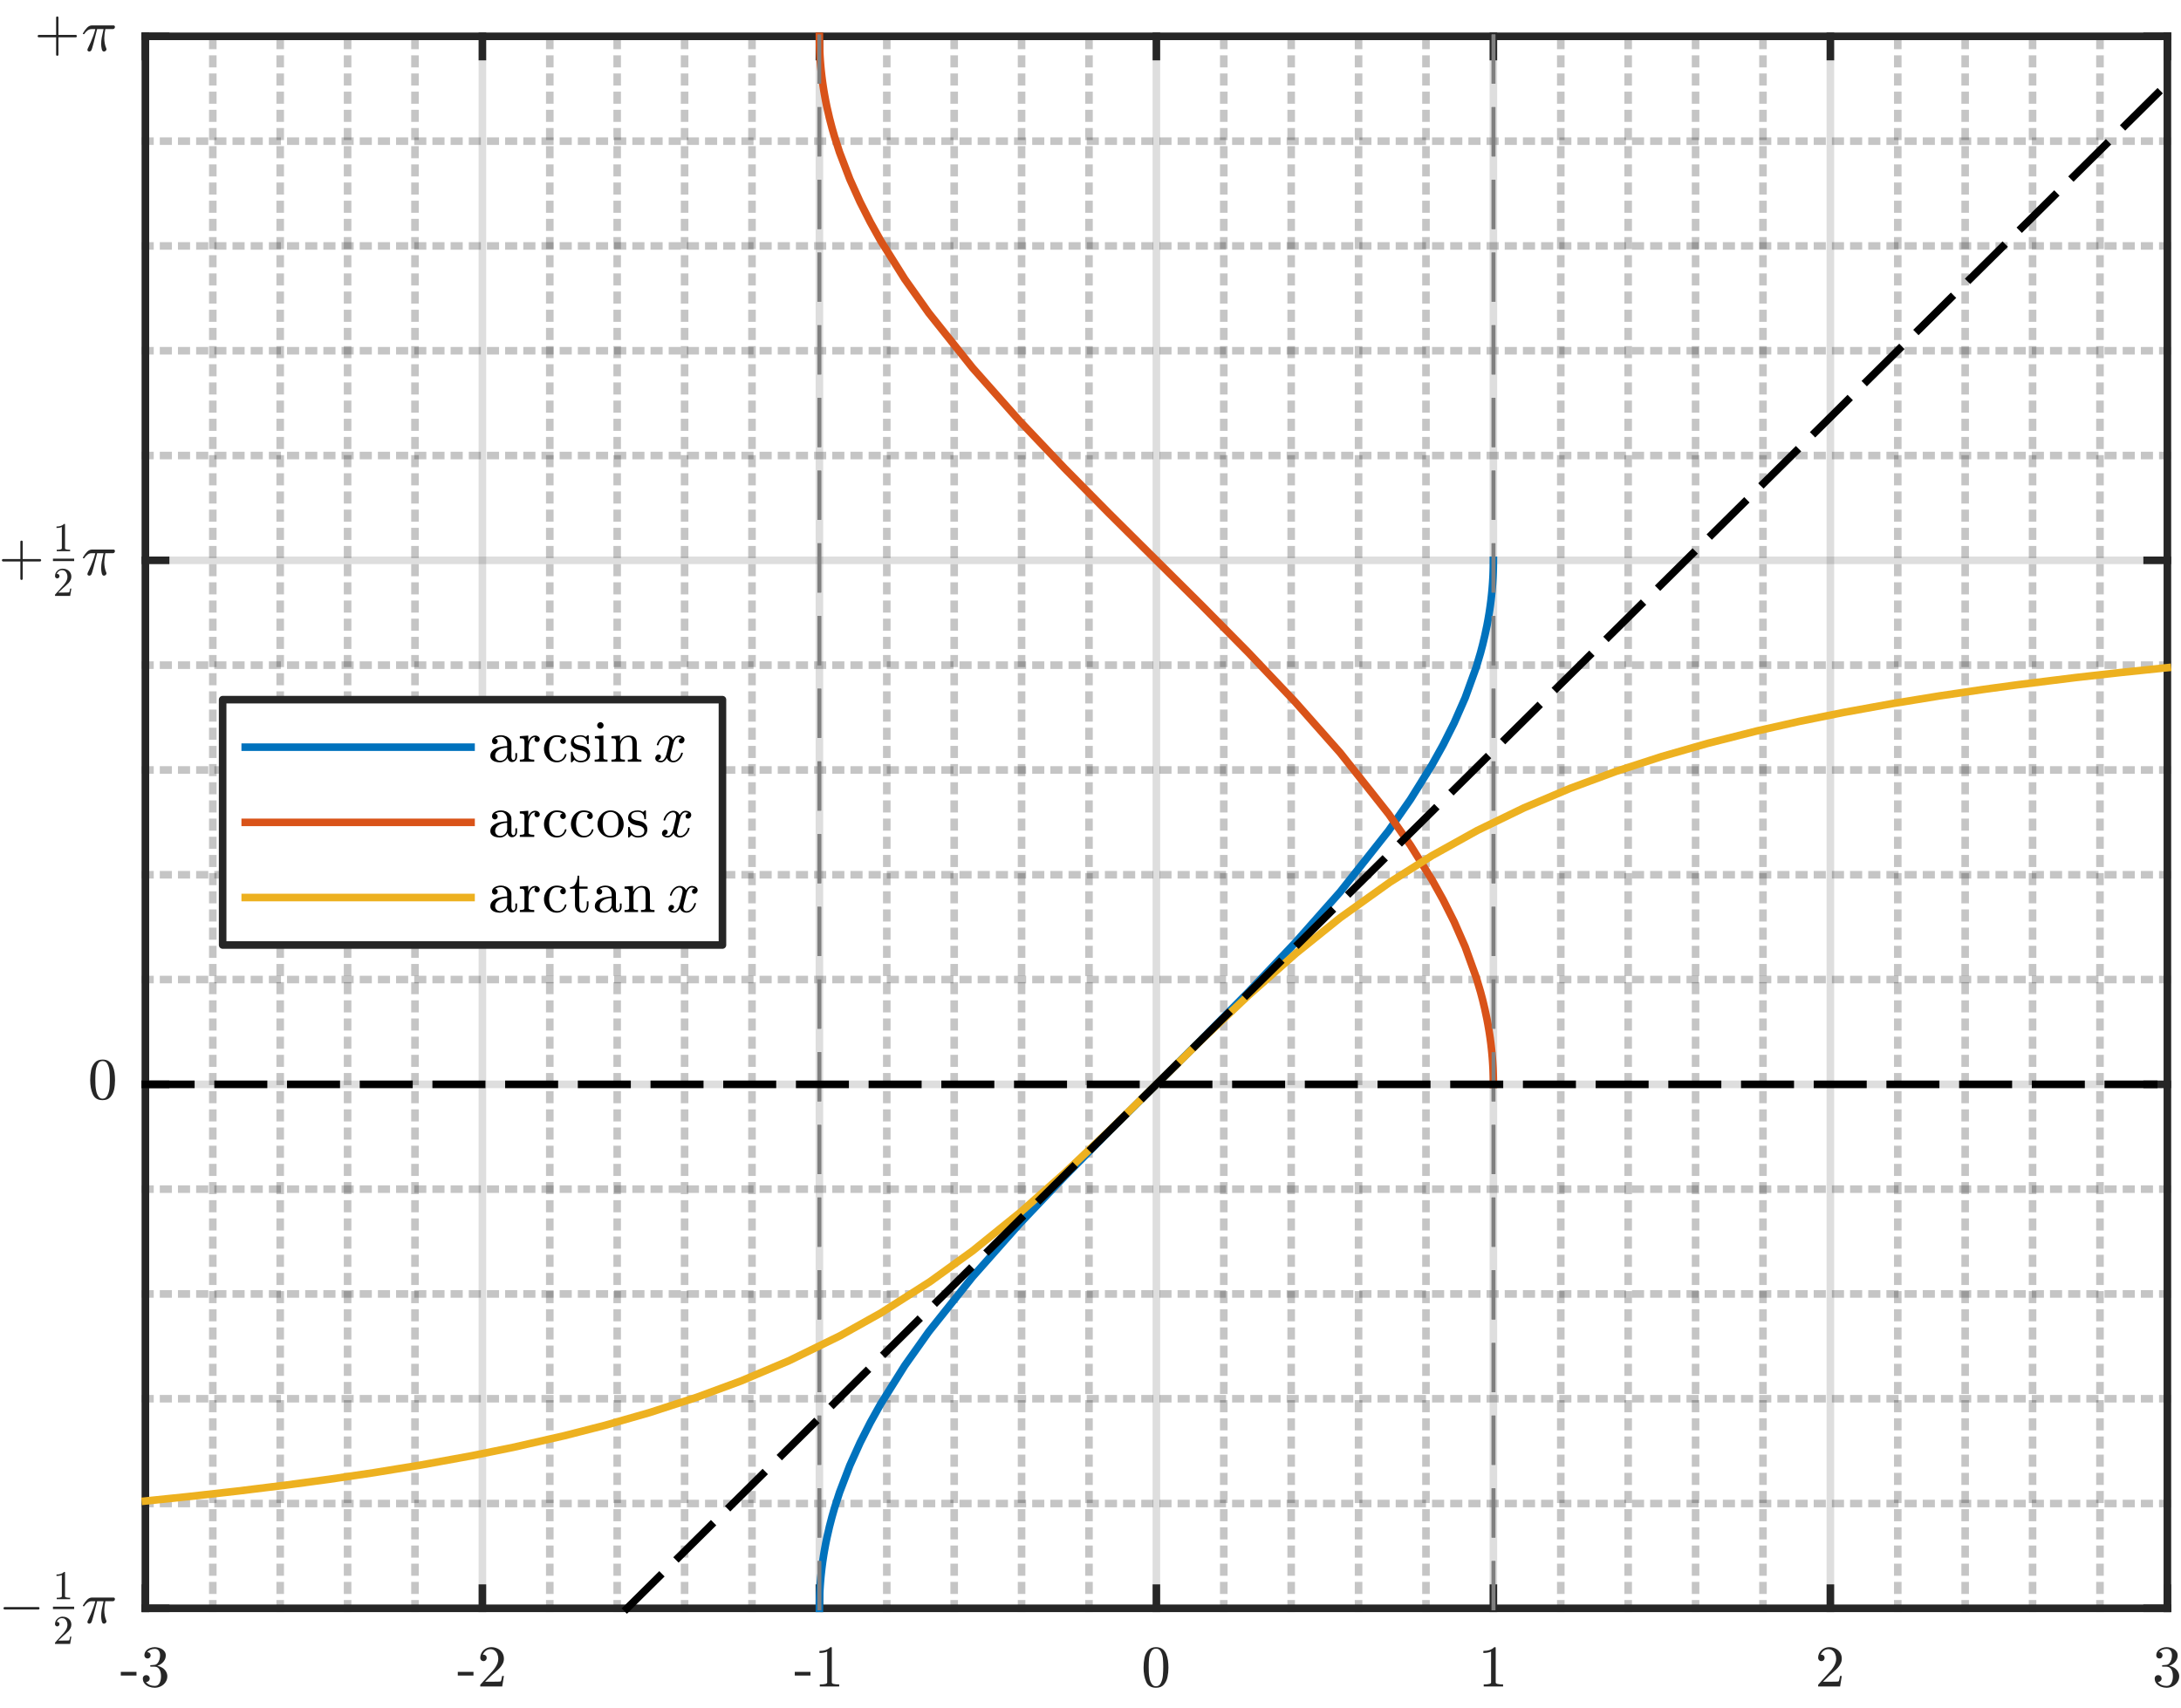 <?xml version="1.0"?>
<!DOCTYPE svg PUBLIC '-//W3C//DTD SVG 1.0//EN'
          'http://www.w3.org/TR/2001/REC-SVG-20010904/DTD/svg10.dtd'>
<svg xmlns:xlink="http://www.w3.org/1999/xlink" style="fill-opacity:1; color-rendering:auto; color-interpolation:auto; stroke:black; text-rendering:auto; stroke-linecap:square; stroke-miterlimit:10; stroke-opacity:1; shape-rendering:auto; fill:black; stroke-dasharray:none; font-weight:normal; stroke-width:1; font-family:'Dialog'; font-style:normal; stroke-linejoin:miter; font-size:12px; stroke-dashoffset:0; image-rendering:auto;" width="480" height="376" xmlns="http://www.w3.org/2000/svg"
><rect width="100%" height="100%" fill="#333333" stroke="none"/><!--Generated by the Batik Graphics2D SVG Generator--><defs id="genericDefs"
  /><g
  ><defs id="defs1"
    ><clipPath clipPathUnits="userSpaceOnUse" id="clipPath1"
      ><path d="M0 0 L480 0 L480 376 L0 376 L0 0 Z"
      /></clipPath
    ></defs
    ><g style="fill:white; stroke:white;"
    ><rect x="0" y="0" width="480" style="clip-path:url(#clipPath1); stroke:none;" height="376"
    /></g
    ><g style="fill:white; text-rendering:optimizeSpeed; color-rendering:optimizeSpeed; image-rendering:optimizeSpeed; shape-rendering:crispEdges; color-interpolation:sRGB; stroke:white;"
    ><rect x="0" width="480" height="376" y="0" style="stroke:none;"
      /><path style="stroke:none;" d="M32 354 L477 354 L477 8 L32 8 Z"
    /></g
    ><g style="fill-opacity:0.251; color-rendering:optimizeQuality; color-interpolation:linearRGB; text-rendering:geometricPrecision; stroke:rgb(26,26,26); stroke-linecap:butt; stroke-miterlimit:1; stroke-opacity:0.251; fill:rgb(26,26,26); stroke-dasharray:1,3; stroke-width:1.667; stroke-linejoin:bevel; image-rendering:optimizeQuality;"
    ><line y2="8" style="fill:none;" x1="46.833" x2="46.833" y1="354"
      /><line y2="8" style="fill:none;" x1="61.667" x2="61.667" y1="354"
      /><line y2="8" style="fill:none;" x1="76.5" x2="76.5" y1="354"
      /><line y2="8" style="fill:none;" x1="91.333" x2="91.333" y1="354"
      /><line y2="8" style="fill:none;" x1="121" x2="121" y1="354"
      /><line y2="8" style="fill:none;" x1="135.833" x2="135.833" y1="354"
      /><line y2="8" style="fill:none;" x1="150.667" x2="150.667" y1="354"
      /><line y2="8" style="fill:none;" x1="165.5" x2="165.5" y1="354"
      /><line y2="8" style="fill:none;" x1="195.167" x2="195.167" y1="354"
      /><line y2="8" style="fill:none;" x1="210" x2="210" y1="354"
      /><line y2="8" style="fill:none;" x1="224.833" x2="224.833" y1="354"
      /><line y2="8" style="fill:none;" x1="239.667" x2="239.667" y1="354"
      /><line y2="8" style="fill:none;" x1="269.333" x2="269.333" y1="354"
      /><line y2="8" style="fill:none;" x1="284.167" x2="284.167" y1="354"
      /><line y2="8" style="fill:none;" x1="299" x2="299" y1="354"
      /><line y2="8" style="fill:none;" x1="313.833" x2="313.833" y1="354"
      /><line y2="8" style="fill:none;" x1="343.5" x2="343.5" y1="354"
      /><line y2="8" style="fill:none;" x1="358.333" x2="358.333" y1="354"
      /><line y2="8" style="fill:none;" x1="373.167" x2="373.167" y1="354"
      /><line y2="8" style="fill:none;" x1="388" x2="388" y1="354"
      /><line y2="8" style="fill:none;" x1="417.667" x2="417.667" y1="354"
      /><line y2="8" style="fill:none;" x1="432.5" x2="432.5" y1="354"
      /><line y2="8" style="fill:none;" x1="447.333" x2="447.333" y1="354"
      /><line y2="8" style="fill:none;" x1="462.167" x2="462.167" y1="354"
    /></g
    ><g style="stroke-linecap:butt; fill-opacity:0.149; fill:rgb(38,38,38); text-rendering:geometricPrecision; color-rendering:optimizeQuality; image-rendering:optimizeQuality; stroke-linejoin:round; color-interpolation:linearRGB; stroke:rgb(38,38,38); stroke-width:1.667; stroke-opacity:0.149;"
    ><line y2="8" style="fill:none;" x1="32" x2="32" y1="354"
      /><line y2="8" style="fill:none;" x1="106.167" x2="106.167" y1="354"
      /><line y2="8" style="fill:none;" x1="180.333" x2="180.333" y1="354"
      /><line y2="8" style="fill:none;" x1="254.5" x2="254.5" y1="354"
      /><line y2="8" style="fill:none;" x1="328.667" x2="328.667" y1="354"
      /><line y2="8" style="fill:none;" x1="402.833" x2="402.833" y1="354"
      /><line y2="8" style="fill:none;" x1="477" x2="477" y1="354"
    /></g
    ><g style="fill-opacity:0.251; color-rendering:optimizeQuality; color-interpolation:linearRGB; text-rendering:geometricPrecision; stroke:rgb(26,26,26); stroke-linecap:butt; stroke-miterlimit:1; stroke-opacity:0.251; fill:rgb(26,26,26); stroke-dasharray:1,3; stroke-width:1.667; stroke-linejoin:bevel; image-rendering:optimizeQuality;"
    ><line y2="330.933" style="fill:none;" x1="477" x2="32" y1="330.933"
      /><line y2="307.867" style="fill:none;" x1="477" x2="32" y1="307.867"
      /><line y2="284.8" style="fill:none;" x1="477" x2="32" y1="284.8"
      /><line y2="261.733" style="fill:none;" x1="477" x2="32" y1="261.733"
      /><line y2="215.6" style="fill:none;" x1="477" x2="32" y1="215.6"
      /><line y2="192.533" style="fill:none;" x1="477" x2="32" y1="192.533"
      /><line y2="169.467" style="fill:none;" x1="477" x2="32" y1="169.467"
      /><line y2="146.4" style="fill:none;" x1="477" x2="32" y1="146.4"
      /><line y2="100.267" style="fill:none;" x1="477" x2="32" y1="100.267"
      /><line y2="77.2" style="fill:none;" x1="477" x2="32" y1="77.2"
      /><line y2="54.133" style="fill:none;" x1="477" x2="32" y1="54.133"
      /><line y2="31.067" style="fill:none;" x1="477" x2="32" y1="31.067"
    /></g
    ><g style="stroke-linecap:butt; fill-opacity:0.149; fill:rgb(38,38,38); text-rendering:geometricPrecision; color-rendering:optimizeQuality; image-rendering:optimizeQuality; stroke-linejoin:round; color-interpolation:linearRGB; stroke:rgb(38,38,38); stroke-width:1.667; stroke-opacity:0.149;"
    ><line y2="354" style="fill:none;" x1="477" x2="32" y1="354"
      /><line y2="238.667" style="fill:none;" x1="477" x2="32" y1="238.667"
      /><line y2="123.333" style="fill:none;" x1="477" x2="32" y1="123.333"
      /><line y2="8" style="fill:none;" x1="477" x2="32" y1="8"
      /><line x1="32" x2="477" y1="354" style="stroke-linecap:square; fill-opacity:1; fill:none; stroke-opacity:1;" y2="354"
      /><line x1="32" x2="477" y1="8" style="stroke-linecap:square; fill-opacity:1; fill:none; stroke-opacity:1;" y2="8"
      /><line x1="32" x2="32" y1="354" style="stroke-linecap:square; fill-opacity:1; fill:none; stroke-opacity:1;" y2="349.55"
      /><line x1="106.167" x2="106.167" y1="354" style="stroke-linecap:square; fill-opacity:1; fill:none; stroke-opacity:1;" y2="349.55"
      /><line x1="180.333" x2="180.333" y1="354" style="stroke-linecap:square; fill-opacity:1; fill:none; stroke-opacity:1;" y2="349.55"
      /><line x1="254.5" x2="254.5" y1="354" style="stroke-linecap:square; fill-opacity:1; fill:none; stroke-opacity:1;" y2="349.55"
      /><line x1="328.667" x2="328.667" y1="354" style="stroke-linecap:square; fill-opacity:1; fill:none; stroke-opacity:1;" y2="349.55"
      /><line x1="402.833" x2="402.833" y1="354" style="stroke-linecap:square; fill-opacity:1; fill:none; stroke-opacity:1;" y2="349.55"
      /><line x1="477" x2="477" y1="354" style="stroke-linecap:square; fill-opacity:1; fill:none; stroke-opacity:1;" y2="349.55"
      /><line x1="32" x2="32" y1="8" style="stroke-linecap:square; fill-opacity:1; fill:none; stroke-opacity:1;" y2="12.45"
      /><line x1="106.167" x2="106.167" y1="8" style="stroke-linecap:square; fill-opacity:1; fill:none; stroke-opacity:1;" y2="12.45"
      /><line x1="180.333" x2="180.333" y1="8" style="stroke-linecap:square; fill-opacity:1; fill:none; stroke-opacity:1;" y2="12.45"
      /><line x1="254.5" x2="254.5" y1="8" style="stroke-linecap:square; fill-opacity:1; fill:none; stroke-opacity:1;" y2="12.45"
      /><line x1="328.667" x2="328.667" y1="8" style="stroke-linecap:square; fill-opacity:1; fill:none; stroke-opacity:1;" y2="12.45"
      /><line x1="402.833" x2="402.833" y1="8" style="stroke-linecap:square; fill-opacity:1; fill:none; stroke-opacity:1;" y2="12.45"
      /><line x1="477" x2="477" y1="8" style="stroke-linecap:square; fill-opacity:1; fill:none; stroke-opacity:1;" y2="12.45"
    /></g
    ><g transform="translate(32,360)" style="font-size:13px; fill:rgb(38,38,38); text-rendering:geometricPrecision; color-rendering:optimizeQuality; image-rendering:optimizeQuality; font-family:'mwa_cmr10'; color-interpolation:linearRGB; stroke:rgb(38,38,38);"
    ><path style="stroke:none;" d="M-5.415 8.794 L-5.415 7.981 L-1.962 7.981 L-1.962 8.794 L-5.415 8.794 Z"
      /><path style="stroke:none;" d="M0.123 10.2 Q0.436 10.637 0.951 10.856 Q1.467 11.075 2.045 11.075 Q2.811 11.075 3.123 10.427 Q3.436 9.778 3.436 8.966 Q3.436 8.591 3.373 8.223 Q3.311 7.856 3.147 7.544 Q2.983 7.231 2.709 7.036 Q2.436 6.841 2.045 6.841 L1.17 6.841 Q1.061 6.841 1.061 6.731 L1.061 6.606 Q1.061 6.513 1.17 6.513 L1.889 6.45 Q2.342 6.45 2.647 6.106 Q2.951 5.763 3.092 5.27 Q3.233 4.778 3.233 4.341 Q3.233 3.716 2.944 3.317 Q2.655 2.919 2.045 2.919 Q1.561 2.919 1.108 3.106 Q0.654 3.294 0.389 3.669 Q0.42 3.669 0.436 3.661 Q0.451 3.653 0.483 3.653 Q0.764 3.653 0.959 3.856 Q1.155 4.059 1.155 4.356 Q1.155 4.638 0.959 4.841 Q0.764 5.044 0.483 5.044 Q0.186 5.044 -0.017 4.841 Q-0.221 4.638 -0.221 4.356 Q-0.221 3.794 0.115 3.38 Q0.451 2.966 0.983 2.755 Q1.514 2.544 2.045 2.544 Q2.451 2.544 2.889 2.661 Q3.326 2.778 3.678 2.997 Q4.029 3.216 4.256 3.559 Q4.483 3.903 4.483 4.341 Q4.483 4.888 4.24 5.348 Q3.998 5.809 3.569 6.145 Q3.139 6.481 2.639 6.653 Q3.201 6.763 3.709 7.075 Q4.217 7.388 4.522 7.888 Q4.826 8.387 4.826 8.95 Q4.826 9.669 4.436 10.247 Q4.045 10.825 3.405 11.153 Q2.764 11.481 2.045 11.481 Q1.436 11.481 0.826 11.255 Q0.217 11.028 -0.174 10.559 Q-0.564 10.091 -0.564 9.45 Q-0.564 9.122 -0.345 8.911 Q-0.127 8.7 0.186 8.7 Q0.405 8.7 0.576 8.794 Q0.748 8.887 0.85 9.067 Q0.951 9.247 0.951 9.45 Q0.951 9.762 0.725 9.981 Q0.498 10.2 0.186 10.2 L0.123 10.2 Z"
    /></g
    ><g transform="translate(106.167,360)" style="font-size:13px; fill:rgb(38,38,38); text-rendering:geometricPrecision; color-rendering:optimizeQuality; image-rendering:optimizeQuality; font-family:'mwa_cmr10'; color-interpolation:linearRGB; stroke:rgb(38,38,38);"
    ><path style="stroke:none;" d="M-5.415 8.794 L-5.415 7.981 L-1.962 7.981 L-1.962 8.794 L-5.415 8.794 Z"
      /><path style="stroke:none;" d="M-0.47 11.2 L-0.47 10.856 Q-0.47 10.825 -0.439 10.778 L1.576 8.544 Q2.045 8.044 2.326 7.708 Q2.608 7.372 2.889 6.934 Q3.17 6.497 3.334 6.044 Q3.498 5.591 3.498 5.091 Q3.498 4.559 3.295 4.067 Q3.092 3.575 2.701 3.286 Q2.311 2.997 1.764 2.997 Q1.201 2.997 0.748 3.341 Q0.295 3.684 0.108 4.216 Q0.17 4.2 0.248 4.2 Q0.545 4.2 0.748 4.395 Q0.951 4.591 0.951 4.903 Q0.951 5.2 0.748 5.411 Q0.545 5.622 0.248 5.622 Q-0.049 5.622 -0.26 5.411 Q-0.47 5.2 -0.47 4.903 Q-0.47 4.419 -0.283 3.989 Q-0.096 3.559 0.248 3.231 Q0.592 2.903 1.03 2.723 Q1.467 2.544 1.951 2.544 Q2.701 2.544 3.342 2.856 Q3.983 3.169 4.358 3.747 Q4.733 4.325 4.733 5.091 Q4.733 5.653 4.483 6.161 Q4.233 6.669 3.85 7.083 Q3.467 7.497 2.858 8.028 Q2.248 8.559 2.061 8.731 L0.592 10.153 L1.842 10.153 Q2.764 10.153 3.381 10.137 Q3.998 10.122 4.029 10.075 Q4.186 9.919 4.342 8.887 L4.733 8.887 L4.358 11.2 L-0.47 11.2 Z"
    /></g
    ><g transform="translate(180.333,360)" style="font-size:13px; fill:rgb(38,38,38); text-rendering:geometricPrecision; color-rendering:optimizeQuality; image-rendering:optimizeQuality; font-family:'mwa_cmr10'; color-interpolation:linearRGB; stroke:rgb(38,38,38);"
    ><path style="stroke:none;" d="M-5.415 8.794 L-5.415 7.981 L-1.962 7.981 L-1.962 8.794 L-5.415 8.794 Z"
      /><path style="stroke:none;" d="M0.092 11.2 L0.092 10.747 Q1.717 10.747 1.717 10.325 L1.717 3.513 Q1.045 3.825 0.014 3.825 L0.014 3.372 Q1.608 3.372 2.42 2.544 L2.608 2.544 Q2.655 2.544 2.694 2.575 Q2.733 2.606 2.733 2.653 L2.733 10.325 Q2.733 10.747 4.358 10.747 L4.358 11.2 L0.092 11.2 Z"
    /></g
    ><g transform="translate(254.5,360)" style="font-size:13px; fill:rgb(38,38,38); text-rendering:geometricPrecision; color-rendering:optimizeQuality; image-rendering:optimizeQuality; font-family:'mwa_cmr10'; color-interpolation:linearRGB; stroke:rgb(38,38,38);"
    ><path style="stroke:none;" d="M-0.083 11.481 Q-1.677 11.481 -2.247 10.169 Q-2.818 8.856 -2.818 7.059 Q-2.818 5.919 -2.615 4.926 Q-2.412 3.934 -1.802 3.239 Q-1.193 2.544 -0.083 2.544 Q0.776 2.544 1.323 2.958 Q1.87 3.372 2.151 4.036 Q2.432 4.7 2.542 5.458 Q2.651 6.216 2.651 7.059 Q2.651 8.169 2.44 9.145 Q2.229 10.122 1.628 10.802 Q1.026 11.481 -0.083 11.481 ZM-0.083 11.153 Q0.635 11.153 0.995 10.411 Q1.354 9.669 1.432 8.762 Q1.51 7.856 1.51 6.841 Q1.51 5.872 1.432 5.044 Q1.354 4.216 1.003 3.544 Q0.651 2.872 -0.083 2.872 Q-0.818 2.872 -1.177 3.551 Q-1.536 4.231 -1.615 5.051 Q-1.693 5.872 -1.693 6.841 Q-1.693 7.575 -1.661 8.216 Q-1.63 8.856 -1.474 9.536 Q-1.318 10.216 -0.982 10.684 Q-0.646 11.153 -0.083 11.153 Z"
    /></g
    ><g transform="translate(328.667,360)" style="font-size:13px; fill:rgb(38,38,38); text-rendering:geometricPrecision; color-rendering:optimizeQuality; image-rendering:optimizeQuality; font-family:'mwa_cmr10'; color-interpolation:linearRGB; stroke:rgb(38,38,38);"
    ><path style="stroke:none;" d="M-2.13 11.2 L-2.13 10.747 Q-0.505 10.747 -0.505 10.325 L-0.505 3.513 Q-1.177 3.825 -2.208 3.825 L-2.208 3.372 Q-0.615 3.372 0.198 2.544 L0.385 2.544 Q0.432 2.544 0.471 2.575 Q0.51 2.606 0.51 2.653 L0.51 10.325 Q0.51 10.747 2.135 10.747 L2.135 11.2 L-2.13 11.2 Z"
    /></g
    ><g transform="translate(402.833,360)" style="font-size:13px; fill:rgb(38,38,38); text-rendering:geometricPrecision; color-rendering:optimizeQuality; image-rendering:optimizeQuality; font-family:'mwa_cmr10'; color-interpolation:linearRGB; stroke:rgb(38,38,38);"
    ><path style="stroke:none;" d="M-2.693 11.2 L-2.693 10.856 Q-2.693 10.825 -2.662 10.778 L-0.646 8.544 Q-0.177 8.044 0.104 7.708 Q0.385 7.372 0.667 6.934 Q0.948 6.497 1.112 6.044 Q1.276 5.591 1.276 5.091 Q1.276 4.559 1.073 4.067 Q0.87 3.575 0.479 3.286 Q0.088 2.997 -0.458 2.997 Q-1.021 2.997 -1.474 3.341 Q-1.927 3.684 -2.115 4.216 Q-2.052 4.2 -1.974 4.2 Q-1.677 4.2 -1.474 4.395 Q-1.271 4.591 -1.271 4.903 Q-1.271 5.2 -1.474 5.411 Q-1.677 5.622 -1.974 5.622 Q-2.271 5.622 -2.482 5.411 Q-2.693 5.2 -2.693 4.903 Q-2.693 4.419 -2.505 3.989 Q-2.318 3.559 -1.974 3.231 Q-1.63 2.903 -1.193 2.723 Q-0.755 2.544 -0.271 2.544 Q0.479 2.544 1.12 2.856 Q1.76 3.169 2.135 3.747 Q2.51 4.325 2.51 5.091 Q2.51 5.653 2.26 6.161 Q2.01 6.669 1.628 7.083 Q1.245 7.497 0.635 8.028 Q0.026 8.559 -0.162 8.731 L-1.63 10.153 L-0.38 10.153 Q0.542 10.153 1.159 10.137 Q1.776 10.122 1.807 10.075 Q1.964 9.919 2.12 8.887 L2.51 8.887 L2.135 11.2 L-2.693 11.2 Z"
    /></g
    ><g transform="translate(477,360)" style="font-size:13px; fill:rgb(38,38,38); text-rendering:geometricPrecision; color-rendering:optimizeQuality; image-rendering:optimizeQuality; font-family:'mwa_cmr10'; color-interpolation:linearRGB; stroke:rgb(38,38,38);"
    ><path style="stroke:none;" d="M-2.099 10.2 Q-1.786 10.637 -1.271 10.856 Q-0.755 11.075 -0.177 11.075 Q0.589 11.075 0.901 10.427 Q1.214 9.778 1.214 8.966 Q1.214 8.591 1.151 8.223 Q1.089 7.856 0.924 7.544 Q0.76 7.231 0.487 7.036 Q0.213 6.841 -0.177 6.841 L-1.052 6.841 Q-1.161 6.841 -1.161 6.731 L-1.161 6.606 Q-1.161 6.513 -1.052 6.513 L-0.333 6.45 Q0.12 6.45 0.424 6.106 Q0.729 5.763 0.87 5.27 Q1.01 4.778 1.01 4.341 Q1.01 3.716 0.721 3.317 Q0.432 2.919 -0.177 2.919 Q-0.661 2.919 -1.115 3.106 Q-1.568 3.294 -1.833 3.669 Q-1.802 3.669 -1.786 3.661 Q-1.771 3.653 -1.74 3.653 Q-1.458 3.653 -1.263 3.856 Q-1.068 4.059 -1.068 4.356 Q-1.068 4.638 -1.263 4.841 Q-1.458 5.044 -1.74 5.044 Q-2.037 5.044 -2.24 4.841 Q-2.443 4.638 -2.443 4.356 Q-2.443 3.794 -2.107 3.38 Q-1.771 2.966 -1.24 2.755 Q-0.708 2.544 -0.177 2.544 Q0.229 2.544 0.667 2.661 Q1.104 2.778 1.456 2.997 Q1.807 3.216 2.034 3.559 Q2.26 3.903 2.26 4.341 Q2.26 4.888 2.018 5.348 Q1.776 5.809 1.346 6.145 Q0.917 6.481 0.417 6.653 Q0.979 6.763 1.487 7.075 Q1.995 7.388 2.3 7.888 Q2.604 8.387 2.604 8.95 Q2.604 9.669 2.213 10.247 Q1.823 10.825 1.182 11.153 Q0.542 11.481 -0.177 11.481 Q-0.786 11.481 -1.396 11.255 Q-2.005 11.028 -2.396 10.559 Q-2.787 10.091 -2.787 9.45 Q-2.787 9.122 -2.568 8.911 Q-2.349 8.7 -2.037 8.7 Q-1.818 8.7 -1.646 8.794 Q-1.474 8.887 -1.372 9.067 Q-1.271 9.247 -1.271 9.45 Q-1.271 9.762 -1.497 9.981 Q-1.724 10.2 -2.037 10.2 L-2.099 10.2 Z"
    /></g
    ><g style="fill:rgb(38,38,38); text-rendering:geometricPrecision; color-rendering:optimizeQuality; image-rendering:optimizeQuality; stroke-linejoin:round; color-interpolation:linearRGB; stroke:rgb(38,38,38); stroke-width:1.667;"
    ><line y2="8" style="fill:none;" x1="32" x2="32" y1="354"
      /><line y2="8" style="fill:none;" x1="477" x2="477" y1="354"
      /><line y2="354" style="fill:none;" x1="32" x2="36.45" y1="354"
      /><line y2="238.667" style="fill:none;" x1="32" x2="36.45" y1="238.667"
      /><line y2="123.333" style="fill:none;" x1="32" x2="36.45" y1="123.333"
      /><line y2="8" style="fill:none;" x1="32" x2="36.45" y1="8"
      /><line y2="354" style="fill:none;" x1="477" x2="472.55" y1="354"
      /><line y2="238.667" style="fill:none;" x1="477" x2="472.55" y1="238.667"
      /><line y2="123.333" style="fill:none;" x1="477" x2="472.55" y1="123.333"
      /><line y2="8" style="fill:none;" x1="477" x2="472.55" y1="8"
    /></g
    ><g transform="translate(26,354)" style="font-size:13px; fill:rgb(38,38,38); text-rendering:geometricPrecision; color-rendering:optimizeQuality; image-rendering:optimizeQuality; font-family:'mwb_cmsy10'; color-interpolation:linearRGB; stroke:rgb(38,38,38);"
    ><path style="stroke:none;" d="M-24.988 0.248 Q-25.097 0.248 -25.167 0.162 Q-25.238 0.076 -25.238 -0.018 Q-25.238 -0.112 -25.167 -0.197 Q-25.097 -0.283 -24.988 -0.283 L-17.535 -0.283 Q-17.425 -0.283 -17.363 -0.197 Q-17.3 -0.112 -17.3 -0.018 Q-17.3 0.076 -17.363 0.162 Q-17.425 0.248 -17.535 0.248 L-24.988 0.248 Z"
    /></g
    ><g transform="translate(26,354)" style="font-size:9px; fill:rgb(38,38,38); text-rendering:geometricPrecision; color-rendering:optimizeQuality; image-rendering:optimizeQuality; font-family:'mwa_cmr10'; color-interpolation:linearRGB; stroke:rgb(38,38,38);"
    ><path style="stroke:none;" d="M-13.517 -2.018 L-13.517 -2.33 Q-12.392 -2.33 -12.392 -2.627 L-12.392 -7.346 Q-12.845 -7.127 -13.564 -7.127 L-13.564 -7.439 Q-12.455 -7.439 -11.892 -8.018 L-11.767 -8.018 Q-11.736 -8.018 -11.713 -7.994 Q-11.689 -7.971 -11.689 -7.939 L-11.689 -2.627 Q-11.689 -2.33 -10.564 -2.33 L-10.564 -2.018 L-13.517 -2.018 Z"
      /><rect x="-14.345" width="4.667" height="0.533" y="-0.368" style="stroke:none;"
      /><path style="stroke:none;" d="M-13.892 7.83 L-13.892 7.596 Q-13.892 7.564 -13.877 7.533 L-12.486 5.986 Q-12.158 5.643 -11.963 5.416 Q-11.767 5.189 -11.572 4.885 Q-11.377 4.58 -11.267 4.268 Q-11.158 3.955 -11.158 3.596 Q-11.158 3.236 -11.299 2.893 Q-11.439 2.549 -11.705 2.354 Q-11.97 2.158 -12.361 2.158 Q-12.752 2.158 -13.064 2.393 Q-13.377 2.627 -13.502 3.002 Q-13.455 2.986 -13.408 2.986 Q-13.205 2.986 -13.056 3.119 Q-12.908 3.252 -12.908 3.471 Q-12.908 3.674 -13.056 3.822 Q-13.205 3.971 -13.408 3.971 Q-13.611 3.971 -13.752 3.822 Q-13.892 3.674 -13.892 3.471 Q-13.892 3.143 -13.767 2.846 Q-13.642 2.549 -13.4 2.314 Q-13.158 2.08 -12.861 1.955 Q-12.564 1.83 -12.22 1.83 Q-11.705 1.83 -11.259 2.049 Q-10.814 2.268 -10.556 2.666 Q-10.299 3.064 -10.299 3.596 Q-10.299 3.986 -10.47 4.338 Q-10.642 4.689 -10.908 4.979 Q-11.174 5.268 -11.595 5.635 Q-12.017 6.002 -12.142 6.127 L-13.174 7.096 L-12.299 7.096 Q-11.658 7.096 -11.236 7.088 Q-10.814 7.08 -10.783 7.049 Q-10.674 6.939 -10.564 6.221 L-10.299 6.221 L-10.564 7.83 L-13.892 7.83 Z"
      /><path style="stroke:none;" d="M-6.766 3.014 Q-6.766 2.935 -6.719 2.795 Q-6.344 2.045 -6.032 1.318 Q-5.719 0.592 -5.469 -0.096 Q-5.219 -0.783 -5.016 -1.565 L-5.844 -1.565 Q-6.313 -1.565 -6.727 -1.268 Q-7.141 -0.971 -7.423 -0.518 Q-7.438 -0.455 -7.501 -0.455 L-7.641 -0.455 Q-7.766 -0.455 -7.766 -0.596 Q-7.766 -0.612 -7.735 -0.658 Q-7.313 -1.393 -6.829 -1.885 Q-6.344 -2.377 -5.735 -2.377 L-1.016 -2.377 Q-0.891 -2.377 -0.797 -2.283 Q-0.704 -2.19 -0.704 -2.049 Q-0.704 -1.846 -0.837 -1.705 Q-0.969 -1.565 -1.157 -1.565 L-2.813 -1.565 Q-3.032 -0.549 -3.047 0.42 Q-3.047 1.67 -2.61 2.685 Q-2.563 2.764 -2.563 2.842 Q-2.563 2.982 -2.649 3.107 Q-2.735 3.232 -2.868 3.303 Q-3.001 3.373 -3.141 3.373 Q-3.485 3.373 -3.61 2.818 Q-3.735 2.264 -3.735 1.732 Q-3.735 0.998 -3.61 0.303 Q-3.485 -0.393 -3.204 -1.565 L-4.626 -1.565 Q-5.641 2.592 -5.86 3.029 Q-6.048 3.373 -6.36 3.373 Q-6.516 3.373 -6.641 3.271 Q-6.766 3.17 -6.766 3.014 Z"
    /></g
    ><g transform="translate(26,238.667)" style="font-size:13px; fill:rgb(38,38,38); text-rendering:geometricPrecision; color-rendering:optimizeQuality; image-rendering:optimizeQuality; font-family:'mwa_cmr10'; color-interpolation:linearRGB; stroke:rgb(38,38,38);"
    ><path style="stroke:none;" d="M-3.417 3.481 Q-5.01 3.481 -5.581 2.169 Q-6.151 0.856 -6.151 -0.941 Q-6.151 -2.081 -5.948 -3.074 Q-5.745 -4.066 -5.135 -4.761 Q-4.526 -5.456 -3.417 -5.456 Q-2.557 -5.456 -2.01 -5.042 Q-1.464 -4.628 -1.182 -3.964 Q-0.901 -3.3 -0.792 -2.542 Q-0.682 -1.784 -0.682 -0.941 Q-0.682 0.169 -0.893 1.145 Q-1.104 2.122 -1.706 2.801 Q-2.307 3.481 -3.417 3.481 ZM-3.417 3.153 Q-2.698 3.153 -2.339 2.411 Q-1.979 1.669 -1.901 0.762 Q-1.823 -0.144 -1.823 -1.159 Q-1.823 -2.128 -1.901 -2.956 Q-1.979 -3.784 -2.331 -4.456 Q-2.682 -5.128 -3.417 -5.128 Q-4.151 -5.128 -4.51 -4.449 Q-4.87 -3.769 -4.948 -2.949 Q-5.026 -2.128 -5.026 -1.159 Q-5.026 -0.425 -4.995 0.216 Q-4.964 0.856 -4.807 1.536 Q-4.651 2.216 -4.315 2.684 Q-3.979 3.153 -3.417 3.153 Z"
    /></g
    ><g transform="translate(26,123.333)" style="font-size:13px; fill:rgb(38,38,38); text-rendering:geometricPrecision; color-rendering:optimizeQuality; image-rendering:optimizeQuality; font-family:'mwa_cmr10'; color-interpolation:linearRGB; stroke:rgb(38,38,38);"
    ><path style="stroke:none;" d="M-25.331 0.248 Q-25.441 0.248 -25.511 0.162 Q-25.581 0.076 -25.581 -0.018 Q-25.581 -0.112 -25.511 -0.197 Q-25.441 -0.283 -25.331 -0.283 L-21.519 -0.283 L-21.519 -4.112 Q-21.519 -4.221 -21.441 -4.283 Q-21.363 -4.346 -21.253 -4.346 Q-21.16 -4.346 -21.081 -4.283 Q-21.003 -4.221 -21.003 -4.112 L-21.003 -0.283 L-17.175 -0.283 Q-17.081 -0.283 -17.011 -0.197 Q-16.941 -0.112 -16.941 -0.018 Q-16.941 0.076 -17.011 0.162 Q-17.081 0.248 -17.175 0.248 L-21.003 0.248 L-21.003 4.076 Q-21.003 4.185 -21.081 4.248 Q-21.16 4.31 -21.253 4.31 Q-21.363 4.31 -21.441 4.248 Q-21.519 4.185 -21.519 4.076 L-21.519 0.248 L-25.331 0.248 Z"
      /><path style="stroke:none;" d="M-13.517 -2.018 L-13.517 -2.33 Q-12.392 -2.33 -12.392 -2.627 L-12.392 -7.346 Q-12.845 -7.127 -13.564 -7.127 L-13.564 -7.439 Q-12.455 -7.439 -11.892 -8.018 L-11.767 -8.018 Q-11.736 -8.018 -11.713 -7.994 Q-11.689 -7.971 -11.689 -7.939 L-11.689 -2.627 Q-11.689 -2.33 -10.564 -2.33 L-10.564 -2.018 L-13.517 -2.018 Z"
      /><rect x="-14.345" width="4.667" height="0.533" y="-0.368" style="stroke:none;"
      /><path style="stroke:none;" d="M-13.892 7.83 L-13.892 7.596 Q-13.892 7.564 -13.877 7.533 L-12.486 5.986 Q-12.158 5.643 -11.963 5.416 Q-11.767 5.189 -11.572 4.885 Q-11.377 4.58 -11.267 4.268 Q-11.158 3.955 -11.158 3.596 Q-11.158 3.236 -11.299 2.893 Q-11.439 2.549 -11.705 2.354 Q-11.97 2.158 -12.361 2.158 Q-12.752 2.158 -13.064 2.393 Q-13.377 2.627 -13.502 3.002 Q-13.455 2.986 -13.408 2.986 Q-13.205 2.986 -13.056 3.119 Q-12.908 3.252 -12.908 3.471 Q-12.908 3.674 -13.056 3.822 Q-13.205 3.971 -13.408 3.971 Q-13.611 3.971 -13.752 3.822 Q-13.892 3.674 -13.892 3.471 Q-13.892 3.143 -13.767 2.846 Q-13.642 2.549 -13.4 2.314 Q-13.158 2.08 -12.861 1.955 Q-12.564 1.83 -12.22 1.83 Q-11.705 1.83 -11.259 2.049 Q-10.814 2.268 -10.556 2.666 Q-10.299 3.064 -10.299 3.596 Q-10.299 3.986 -10.47 4.338 Q-10.642 4.689 -10.908 4.979 Q-11.174 5.268 -11.595 5.635 Q-12.017 6.002 -12.142 6.127 L-13.174 7.096 L-12.299 7.096 Q-11.658 7.096 -11.236 7.088 Q-10.814 7.08 -10.783 7.049 Q-10.674 6.939 -10.564 6.221 L-10.299 6.221 L-10.564 7.83 L-13.892 7.83 Z"
      /><path style="stroke:none;" d="M-6.766 3.014 Q-6.766 2.935 -6.719 2.795 Q-6.344 2.045 -6.032 1.318 Q-5.719 0.592 -5.469 -0.096 Q-5.219 -0.783 -5.016 -1.565 L-5.844 -1.565 Q-6.313 -1.565 -6.727 -1.268 Q-7.141 -0.971 -7.423 -0.518 Q-7.438 -0.455 -7.501 -0.455 L-7.641 -0.455 Q-7.766 -0.455 -7.766 -0.596 Q-7.766 -0.612 -7.735 -0.658 Q-7.313 -1.393 -6.829 -1.885 Q-6.344 -2.377 -5.735 -2.377 L-1.016 -2.377 Q-0.891 -2.377 -0.797 -2.283 Q-0.704 -2.19 -0.704 -2.049 Q-0.704 -1.846 -0.837 -1.705 Q-0.969 -1.565 -1.157 -1.565 L-2.813 -1.565 Q-3.032 -0.549 -3.047 0.42 Q-3.047 1.67 -2.61 2.685 Q-2.563 2.764 -2.563 2.842 Q-2.563 2.982 -2.649 3.107 Q-2.735 3.232 -2.868 3.303 Q-3.001 3.373 -3.141 3.373 Q-3.485 3.373 -3.61 2.818 Q-3.735 2.264 -3.735 1.732 Q-3.735 0.998 -3.61 0.303 Q-3.485 -0.393 -3.204 -1.565 L-4.626 -1.565 Q-5.641 2.592 -5.86 3.029 Q-6.048 3.373 -6.36 3.373 Q-6.516 3.373 -6.641 3.271 Q-6.766 3.17 -6.766 3.014 Z"
    /></g
    ><g transform="translate(26,8)" style="font-size:13px; fill:rgb(38,38,38); text-rendering:geometricPrecision; color-rendering:optimizeQuality; image-rendering:optimizeQuality; font-family:'mwa_cmr10'; color-interpolation:linearRGB; stroke:rgb(38,38,38);"
    ><path style="stroke:none;" d="M-17.465 0.216 Q-17.574 0.216 -17.645 0.13 Q-17.715 0.044 -17.715 -0.05 Q-17.715 -0.144 -17.645 -0.23 Q-17.574 -0.316 -17.465 -0.316 L-13.652 -0.316 L-13.652 -4.144 Q-13.652 -4.253 -13.574 -4.316 Q-13.496 -4.378 -13.387 -4.378 Q-13.293 -4.378 -13.215 -4.316 Q-13.137 -4.253 -13.137 -4.144 L-13.137 -0.316 L-9.309 -0.316 Q-9.215 -0.316 -9.145 -0.23 Q-9.074 -0.144 -9.074 -0.05 Q-9.074 0.044 -9.145 0.13 Q-9.215 0.216 -9.309 0.216 L-13.137 0.216 L-13.137 4.044 Q-13.137 4.153 -13.215 4.216 Q-13.293 4.278 -13.387 4.278 Q-13.496 4.278 -13.574 4.216 Q-13.652 4.153 -13.652 4.044 L-13.652 0.216 L-17.465 0.216 Z"
      /><path style="stroke:none;" d="M-6.766 2.981 Q-6.766 2.903 -6.719 2.763 Q-6.344 2.013 -6.032 1.286 Q-5.719 0.559 -5.469 -0.128 Q-5.219 -0.816 -5.016 -1.597 L-5.844 -1.597 Q-6.313 -1.597 -6.727 -1.3 Q-7.141 -1.003 -7.423 -0.55 Q-7.438 -0.487 -7.501 -0.487 L-7.641 -0.487 Q-7.766 -0.487 -7.766 -0.628 Q-7.766 -0.644 -7.735 -0.691 Q-7.313 -1.425 -6.829 -1.917 Q-6.344 -2.409 -5.735 -2.409 L-1.016 -2.409 Q-0.891 -2.409 -0.797 -2.316 Q-0.704 -2.222 -0.704 -2.081 Q-0.704 -1.878 -0.837 -1.738 Q-0.969 -1.597 -1.157 -1.597 L-2.813 -1.597 Q-3.032 -0.581 -3.047 0.388 Q-3.047 1.637 -2.61 2.653 Q-2.563 2.731 -2.563 2.809 Q-2.563 2.95 -2.649 3.075 Q-2.735 3.2 -2.868 3.27 Q-3.001 3.341 -3.141 3.341 Q-3.485 3.341 -3.61 2.786 Q-3.735 2.231 -3.735 1.7 Q-3.735 0.966 -3.61 0.27 Q-3.485 -0.425 -3.204 -1.597 L-4.626 -1.597 Q-5.641 2.559 -5.86 2.997 Q-6.048 3.341 -6.36 3.341 Q-6.516 3.341 -6.641 3.239 Q-6.766 3.138 -6.766 2.981 Z"
    /></g
    ><g style="stroke-linecap:butt; fill:rgb(0,114,189); text-rendering:geometricPrecision; color-rendering:optimizeQuality; image-rendering:optimizeQuality; stroke-linejoin:round; color-interpolation:linearRGB; stroke:rgb(0,114,189); stroke-width:1.667;"
    ><path d="M180.333 354 L180.342 352.878 L180.351 352.413 L180.359 352.057 L180.368 351.756 L180.372 351.629 L180.376 351.508 L180.376 351.497 L180.377 351.486 L180.381 351.361 L180.386 351.242 L180.39 351.132 L180.394 351.027 L180.398 350.925 L180.403 350.826 L180.411 350.634 L180.42 350.451 L180.429 350.278 L180.437 350.113 L180.444 349.996 L180.446 349.954 L180.455 349.801 L180.463 349.654 L180.472 349.511 L180.481 349.373 L180.489 349.239 L180.493 349.186 L180.503 349.037 L180.506 348.981 L180.524 348.736 L180.541 348.502 L180.559 348.277 L180.576 348.061 L180.611 347.651 L180.645 347.265 L180.657 347.135 L180.673 346.968 L180.68 346.901 L180.714 346.554 L180.749 346.223 L180.818 345.599 L180.888 345.018 L180.957 344.472 L181.026 343.956 L181.165 342.996 L181.303 342.112 L181.442 341.29 L181.719 339.785 L181.996 338.423 L182.55 336.002 L183.105 333.865 L183.659 331.93 L184.767 328.483 L187.03 322.559 L189.293 317.536 L191.555 313.082 L193.818 309.024 L199.116 300.575 L204.414 293.103 L214.046 281.027 L224.444 269.303 L234.273 258.948 L244.06 249.036 L254.5 238.667 L264.382 228.855 L274.727 218.385 L284.999 207.55 L294.955 196.306 L305.626 182.823 L310.404 175.981 L315.182 168.309 L317.609 163.942 L320.037 159.106 L322.464 153.575 L324.892 146.861 L325.835 143.687 L326.307 141.903 L326.779 139.934 L327.251 137.702 L327.487 136.447 L327.723 135.059 L327.841 134.3 L327.959 133.486 L328.077 132.6 L328.136 132.124 L328.195 131.62 L328.254 131.085 L328.272 130.913 L328.313 130.509 L328.342 130.203 L328.365 129.953 L328.372 129.883 L328.401 129.547 L328.431 129.192 L328.46 128.813 L328.475 128.614 L328.49 128.406 L328.505 128.19 L328.519 127.964 L328.534 127.727 L328.541 127.603 L328.549 127.475 L328.556 127.344 L328.563 127.208 L328.566 127.154 L328.571 127.067 L328.578 126.92 L328.586 126.767 L328.586 126.753 L328.593 126.608 L328.6 126.439 L328.608 126.262 L328.615 126.073 L328.622 125.87 L328.63 125.648 L328.637 125.404 L328.637 125.398 L328.644 125.127 L328.652 124.797 L328.659 124.369 L328.667 123.333" style="fill:none; fill-rule:evenodd;"
    /></g
    ><g style="stroke-linecap:butt; fill:gray; text-rendering:geometricPrecision; color-rendering:optimizeQuality; image-rendering:optimizeQuality; stroke-linejoin:bevel; stroke-dasharray:10,6; color-interpolation:linearRGB; stroke:gray; stroke-width:0.833; stroke-miterlimit:1;"
    ><line y2="8" style="fill:none;" x1="180.315" x2="180.315" y1="354"
      /><line y2="8" style="fill:none;" x1="328.695" x2="328.695" y1="354"
    /></g
    ><g style="stroke-linecap:butt; fill:rgb(217,83,25); text-rendering:geometricPrecision; color-rendering:optimizeQuality; image-rendering:optimizeQuality; stroke-linejoin:round; color-interpolation:linearRGB; stroke:rgb(217,83,25); stroke-width:1.667;"
    ><path d="M180.333 8 L180.342 9.122 L180.351 9.587 L180.359 9.944 L180.368 10.244 L180.372 10.371 L180.376 10.492 L180.376 10.503 L180.377 10.514 L180.381 10.639 L180.386 10.758 L180.39 10.868 L180.394 10.973 L180.398 11.075 L180.403 11.174 L180.411 11.366 L180.42 11.549 L180.429 11.722 L180.437 11.887 L180.444 12.004 L180.446 12.046 L180.455 12.199 L180.463 12.346 L180.472 12.489 L180.481 12.627 L180.489 12.761 L180.493 12.814 L180.503 12.963 L180.506 13.019 L180.524 13.264 L180.541 13.498 L180.559 13.723 L180.576 13.939 L180.611 14.349 L180.645 14.735 L180.657 14.865 L180.673 15.032 L180.68 15.099 L180.714 15.446 L180.749 15.777 L180.818 16.401 L180.888 16.982 L180.957 17.527 L181.026 18.044 L181.165 19.004 L181.303 19.888 L181.442 20.71 L181.719 22.215 L181.996 23.577 L182.55 25.998 L183.105 28.135 L183.659 30.07 L184.767 33.517 L187.03 39.441 L189.293 44.464 L191.555 48.918 L193.818 52.976 L199.116 61.425 L204.414 68.897 L214.046 80.973 L224.444 92.697 L234.273 103.052 L244.06 112.964 L254.5 123.333 L264.382 133.145 L274.727 143.615 L284.999 154.45 L294.955 165.694 L305.626 179.177 L310.404 186.019 L315.182 193.691 L317.609 198.058 L320.037 202.894 L322.464 208.425 L324.892 215.139 L325.835 218.313 L326.307 220.097 L326.779 222.066 L327.251 224.298 L327.487 225.553 L327.723 226.941 L327.841 227.7 L327.959 228.514 L328.077 229.4 L328.136 229.876 L328.195 230.38 L328.254 230.915 L328.272 231.087 L328.313 231.491 L328.342 231.797 L328.365 232.047 L328.372 232.117 L328.401 232.453 L328.431 232.808 L328.46 233.187 L328.475 233.386 L328.49 233.594 L328.505 233.81 L328.519 234.036 L328.534 234.274 L328.541 234.397 L328.549 234.525 L328.556 234.656 L328.563 234.792 L328.566 234.846 L328.571 234.933 L328.578 235.08 L328.586 235.233 L328.586 235.247 L328.593 235.392 L328.6 235.56 L328.608 235.738 L328.615 235.927 L328.622 236.131 L328.63 236.351 L328.637 236.596 L328.637 236.602 L328.644 236.873 L328.652 237.202 L328.659 237.631 L328.667 238.667" style="fill:none; fill-rule:evenodd;"
    /></g
    ><g style="stroke-linecap:butt; fill:gray; text-rendering:geometricPrecision; color-rendering:optimizeQuality; image-rendering:optimizeQuality; stroke-linejoin:bevel; stroke-dasharray:10,6; color-interpolation:linearRGB; stroke:gray; stroke-width:0.833; stroke-miterlimit:1;"
    ><line y2="8" style="fill:none;" x1="180.315" x2="180.315" y1="354"
      /><line y2="8" style="fill:none;" x1="328.695" x2="328.695" y1="354"
    /></g
    ><g style="stroke-linecap:butt; fill:rgb(237,177,32); text-rendering:geometricPrecision; color-rendering:optimizeQuality; image-rendering:optimizeQuality; stroke-linejoin:round; color-interpolation:linearRGB; stroke:rgb(237,177,32); stroke-width:1.667;"
    ><path d="M32 330.376 L41.281 329.421 L52.227 328.196 L62.816 326.893 L72.454 325.594 L82.378 324.127 L92.682 322.445 L103.841 320.412 L112.909 318.572 L124.181 316.011 L133.136 313.724 L142.893 310.935 L153.364 307.541 L163.086 303.954 L173.591 299.524 L184.873 294.016 L193.818 289.015 L204.665 282.107 L214.046 275.33 L224.691 266.726 L234.273 258.216 L244.293 248.709 L254.5 238.667 L264.616 228.713 L274.727 219.118 L285.243 209.815 L294.955 202.003 L305.879 194.184 L315.182 188.318 L325.122 182.797 L335.409 177.81 L345.589 173.507 L355.636 169.792 L365.758 166.504 L375.864 163.61 L386.715 160.869 L396.091 158.761 L405.728 156.812 L416.318 154.888 L426.931 153.158 L436.546 151.739 L444.179 150.701 L456.773 149.138 L466.699 148.022 L477 146.957" style="fill:none; fill-rule:evenodd;"
    /></g
    ><g style="stroke-linecap:butt; text-rendering:geometricPrecision; color-rendering:optimizeQuality; image-rendering:optimizeQuality; stroke-linejoin:bevel; stroke-dasharray:10,6; color-interpolation:linearRGB; stroke-width:1.667; stroke-miterlimit:1;"
    ><path d="M32 238.667 L41.281 238.667 L52.227 238.667 L62.816 238.667 L72.454 238.667 L82.378 238.667 L92.682 238.667 L103.841 238.667 L112.909 238.667 L124.181 238.667 L133.136 238.667 L142.893 238.667 L153.364 238.667 L163.086 238.667 L173.591 238.667 L184.873 238.667 L193.818 238.667 L204.665 238.667 L214.046 238.667 L224.691 238.667 L234.273 238.667 L244.293 238.667 L254.5 238.667 L264.616 238.667 L274.727 238.667 L285.243 238.667 L294.955 238.667 L305.879 238.667 L315.182 238.667 L325.122 238.667 L335.409 238.667 L345.589 238.667 L355.636 238.667 L365.758 238.667 L375.864 238.667 L386.715 238.667 L396.091 238.667 L405.728 238.667 L416.318 238.667 L426.931 238.667 L436.546 238.667 L444.179 238.667 L456.773 238.667 L466.699 238.667 L477 238.667" style="fill:none; fill-rule:evenodd;"
      /><path d="M137.982 354.017 L142.893 349.155 L153.364 338.79 L163.086 329.165 L173.591 318.765 L184.873 307.596 L193.818 298.74 L204.665 288.002 L214.046 278.716 L224.691 268.177 L234.273 258.691 L244.293 248.772 L254.5 238.667 L264.616 228.652 L274.727 218.642 L285.243 208.232 L294.955 198.618 L305.879 187.803 L315.182 178.593 L325.122 168.752 L335.409 158.568 L345.589 148.49 L355.636 138.544 L365.758 128.524 L375.864 118.519 L386.715 107.777 L396.091 98.495 L405.728 88.954 L416.318 78.47 L426.931 67.963 L436.546 58.445 L444.179 50.888 L456.773 38.421 L466.699 28.595 L477 18.396" style="fill:none; fill-rule:evenodd;"
    /></g
    ><g style="fill:white; text-rendering:optimizeSpeed; color-rendering:optimizeSpeed; image-rendering:optimizeSpeed; shape-rendering:crispEdges; color-interpolation:sRGB; stroke:white;"
    ><path style="stroke:none;" d="M49 208 L49 154 L159 154 L159 208 Z"
    /></g
    ><g transform="translate(107.396,164.452)" style="font-size:13px; text-rendering:geometricPrecision; color-rendering:optimizeQuality; image-rendering:optimizeQuality; font-family:'mwa_cmr10'; color-interpolation:linearRGB;"
    ><path style="stroke:none;" d="M0.516 1.919 Q0.516 1.153 1.125 0.669 Q1.734 0.184 2.594 -0.019 Q3.453 -0.222 4.219 -0.222 L4.219 -0.753 Q4.219 -1.128 4.055 -1.48 Q3.891 -1.831 3.578 -2.058 Q3.266 -2.284 2.891 -2.284 Q2.031 -2.284 1.578 -1.894 Q1.828 -1.894 1.984 -1.706 Q2.141 -1.519 2.141 -1.269 Q2.141 -1.019 1.961 -0.831 Q1.781 -0.644 1.531 -0.644 Q1.266 -0.644 1.078 -0.831 Q0.891 -1.019 0.891 -1.269 Q0.891 -1.956 1.516 -2.292 Q2.141 -2.628 2.891 -2.628 Q3.422 -2.628 3.953 -2.402 Q4.484 -2.175 4.82 -1.753 Q5.156 -1.331 5.156 -0.784 L5.156 2.153 Q5.156 2.403 5.266 2.614 Q5.375 2.825 5.609 2.825 Q5.828 2.825 5.93 2.606 Q6.031 2.388 6.031 2.153 L6.031 1.309 L6.406 1.309 L6.406 2.153 Q6.406 2.434 6.258 2.7 Q6.109 2.966 5.852 3.122 Q5.594 3.278 5.297 3.278 Q4.906 3.278 4.633 2.981 Q4.359 2.684 4.328 2.278 Q4.094 2.763 3.625 3.051 Q3.156 3.341 2.609 3.341 Q2.125 3.341 1.641 3.2 Q1.156 3.059 0.836 2.739 Q0.516 2.419 0.516 1.919 ZM1.578 1.919 Q1.578 2.388 1.914 2.692 Q2.25 2.997 2.703 2.997 Q3.125 2.997 3.469 2.794 Q3.812 2.591 4.016 2.223 Q4.219 1.856 4.219 1.466 L4.219 0.106 Q3.625 0.106 3.008 0.301 Q2.391 0.497 1.984 0.911 Q1.578 1.325 1.578 1.919 Z"
    /></g
    ><g transform="translate(107.396,164.452)" style="font-size:13px; text-rendering:geometricPrecision; color-rendering:optimizeQuality; image-rendering:optimizeQuality; font-family:'mwa_cmr10'; color-interpolation:linearRGB;"
    ><path style="stroke:none;" d="M7.01 3.2 L7.01 2.747 Q7.448 2.747 7.737 2.676 Q8.026 2.606 8.026 2.325 L8.026 -1.222 Q8.026 -1.566 7.917 -1.722 Q7.807 -1.878 7.612 -1.909 Q7.417 -1.941 7.01 -1.941 L7.01 -2.409 L8.87 -2.55 L8.87 -1.269 Q9.073 -1.847 9.464 -2.199 Q9.854 -2.55 10.401 -2.55 Q10.792 -2.55 11.096 -2.316 Q11.401 -2.081 11.401 -1.706 Q11.401 -1.472 11.229 -1.3 Q11.057 -1.128 10.807 -1.128 Q10.573 -1.128 10.401 -1.3 Q10.229 -1.472 10.229 -1.706 Q10.229 -2.066 10.479 -2.206 L10.401 -2.206 Q9.87 -2.206 9.542 -1.823 Q9.214 -1.441 9.073 -0.878 Q8.932 -0.316 8.932 0.2 L8.932 2.325 Q8.932 2.747 10.182 2.747 L10.182 3.2 L7.01 3.2 Z"
      /><path style="stroke:none;" d="M15.123 3.341 Q14.342 3.341 13.701 2.934 Q13.061 2.528 12.694 1.848 Q12.326 1.169 12.326 0.388 Q12.326 -0.378 12.686 -1.081 Q13.045 -1.784 13.694 -2.206 Q14.342 -2.628 15.123 -2.628 Q15.889 -2.628 16.514 -2.331 Q17.139 -2.034 17.139 -1.347 Q17.139 -1.097 16.959 -0.909 Q16.779 -0.722 16.514 -0.722 Q16.264 -0.722 16.076 -0.909 Q15.889 -1.097 15.889 -1.347 Q15.889 -1.581 16.037 -1.745 Q16.186 -1.909 16.404 -1.956 Q15.951 -2.253 15.139 -2.253 Q14.514 -2.253 14.131 -1.839 Q13.748 -1.425 13.6 -0.816 Q13.451 -0.206 13.451 0.388 Q13.451 1.028 13.639 1.614 Q13.826 2.2 14.241 2.583 Q14.655 2.966 15.28 2.966 Q15.905 2.966 16.334 2.591 Q16.764 2.216 16.92 1.606 Q16.92 1.528 17.029 1.528 L17.186 1.528 Q17.217 1.528 17.248 1.559 Q17.279 1.591 17.279 1.637 L17.279 1.669 Q17.092 2.45 16.506 2.895 Q15.92 3.341 15.123 3.341 Z"
      /><path style="stroke:none;" d="M18.252 3.231 L18.252 1.122 Q18.252 1.012 18.362 1.012 L18.518 1.012 Q18.596 1.012 18.627 1.122 Q18.987 2.997 20.377 2.997 Q20.987 2.997 21.401 2.723 Q21.815 2.45 21.815 1.856 Q21.815 1.434 21.494 1.145 Q21.174 0.856 20.721 0.747 L19.862 0.575 Q19.424 0.481 19.065 0.286 Q18.706 0.091 18.479 -0.237 Q18.252 -0.566 18.252 -1.003 Q18.252 -1.581 18.549 -1.941 Q18.846 -2.3 19.331 -2.464 Q19.815 -2.628 20.377 -2.628 Q21.034 -2.628 21.534 -2.269 L21.909 -2.597 Q21.909 -2.628 21.971 -2.628 L22.065 -2.628 Q22.112 -2.628 22.143 -2.589 Q22.174 -2.55 22.174 -2.519 L22.174 -0.816 Q22.174 -0.691 22.065 -0.691 L21.909 -0.691 Q21.799 -0.691 21.799 -0.816 Q21.799 -1.503 21.416 -1.909 Q21.034 -2.316 20.362 -2.316 Q19.784 -2.316 19.354 -2.105 Q18.924 -1.894 18.924 -1.363 Q18.924 -1.003 19.229 -0.769 Q19.534 -0.534 19.956 -0.441 L20.831 -0.269 Q21.268 -0.175 21.659 0.067 Q22.049 0.309 22.268 0.676 Q22.487 1.044 22.487 1.512 Q22.487 1.981 22.331 2.325 Q22.174 2.669 21.885 2.903 Q21.596 3.138 21.198 3.239 Q20.799 3.341 20.377 3.341 Q19.565 3.341 18.987 2.794 L18.502 3.309 Q18.502 3.341 18.44 3.341 L18.362 3.341 Q18.252 3.341 18.252 3.231 Z"
      /><path style="stroke:none;" d="M23.48 3.2 L23.48 2.747 Q23.918 2.747 24.207 2.676 Q24.496 2.606 24.496 2.325 L24.496 -1.222 Q24.496 -1.722 24.301 -1.831 Q24.105 -1.941 23.527 -1.941 L23.527 -2.409 L25.402 -2.55 L25.402 2.325 Q25.402 2.606 25.652 2.676 Q25.902 2.747 26.308 2.747 L26.308 3.2 L23.48 3.2 ZM24.027 -4.784 Q24.027 -5.066 24.246 -5.284 Q24.465 -5.503 24.73 -5.503 Q24.918 -5.503 25.09 -5.402 Q25.262 -5.3 25.355 -5.128 Q25.449 -4.956 25.449 -4.784 Q25.449 -4.503 25.238 -4.284 Q25.027 -4.066 24.73 -4.066 Q24.465 -4.066 24.246 -4.284 Q24.027 -4.503 24.027 -4.784 Z"
      /><path style="stroke:none;" d="M27.168 3.2 L27.168 2.747 Q27.606 2.747 27.895 2.676 Q28.184 2.606 28.184 2.325 L28.184 -1.222 Q28.184 -1.566 28.075 -1.722 Q27.965 -1.878 27.77 -1.909 Q27.575 -1.941 27.168 -1.941 L27.168 -2.409 L29.043 -2.55 L29.043 -1.269 Q29.309 -1.831 29.825 -2.191 Q30.34 -2.55 30.934 -2.55 Q31.84 -2.55 32.293 -2.112 Q32.747 -1.675 32.747 -0.8 L32.747 2.325 Q32.747 2.606 33.028 2.676 Q33.309 2.747 33.762 2.747 L33.762 3.2 L30.778 3.2 L30.778 2.747 Q31.231 2.747 31.512 2.676 Q31.793 2.606 31.793 2.325 L31.793 -0.753 Q31.793 -1.394 31.614 -1.8 Q31.434 -2.206 30.856 -2.206 Q30.106 -2.206 29.622 -1.605 Q29.137 -1.003 29.137 -0.237 L29.137 2.325 Q29.137 2.606 29.418 2.676 Q29.7 2.747 30.137 2.747 L30.137 3.2 L27.168 3.2 Z"
      /><path style="stroke:none;" d="M37.423 2.825 Q37.657 2.997 38.064 2.997 Q38.47 2.997 38.782 2.606 Q39.095 2.216 39.22 1.762 L39.798 -0.55 Q39.939 -1.175 39.939 -1.409 Q39.939 -1.722 39.759 -1.964 Q39.579 -2.206 39.251 -2.206 Q38.845 -2.206 38.486 -1.948 Q38.126 -1.691 37.876 -1.292 Q37.626 -0.894 37.532 -0.487 Q37.501 -0.409 37.423 -0.409 L37.267 -0.409 Q37.157 -0.409 37.157 -0.534 L37.157 -0.566 Q37.282 -1.05 37.587 -1.511 Q37.892 -1.972 38.337 -2.261 Q38.782 -2.55 39.282 -2.55 Q39.767 -2.55 40.15 -2.292 Q40.532 -2.034 40.689 -1.597 Q40.907 -2.003 41.251 -2.277 Q41.595 -2.55 42.017 -2.55 Q42.298 -2.55 42.587 -2.449 Q42.876 -2.347 43.064 -2.144 Q43.251 -1.941 43.251 -1.644 Q43.251 -1.3 43.032 -1.066 Q42.814 -0.831 42.486 -0.831 Q42.282 -0.831 42.142 -0.964 Q42.001 -1.097 42.001 -1.3 Q42.001 -1.581 42.189 -1.784 Q42.376 -1.988 42.642 -2.019 Q42.407 -2.206 41.986 -2.206 Q41.564 -2.206 41.259 -1.823 Q40.954 -1.441 40.829 -0.956 L40.251 1.341 Q40.111 1.856 40.111 2.2 Q40.111 2.528 40.298 2.763 Q40.486 2.997 40.798 2.997 Q41.407 2.997 41.884 2.466 Q42.361 1.934 42.517 1.294 Q42.548 1.216 42.626 1.216 L42.782 1.216 Q42.829 1.216 42.861 1.247 Q42.892 1.278 42.892 1.325 Q42.892 1.341 42.876 1.372 Q42.704 2.138 42.111 2.739 Q41.517 3.341 40.782 3.341 Q40.298 3.341 39.915 3.083 Q39.532 2.825 39.376 2.388 Q39.173 2.778 38.814 3.059 Q38.454 3.341 38.048 3.341 Q37.767 3.341 37.47 3.247 Q37.173 3.153 36.993 2.95 Q36.814 2.747 36.814 2.434 Q36.814 2.122 37.025 1.872 Q37.236 1.622 37.548 1.622 Q37.767 1.622 37.915 1.755 Q38.064 1.887 38.064 2.091 Q38.064 2.372 37.876 2.575 Q37.689 2.778 37.423 2.825 Z"
    /></g
    ><g style="stroke-linecap:butt; fill:rgb(0,114,189); text-rendering:geometricPrecision; color-rendering:optimizeQuality; image-rendering:optimizeQuality; stroke-linejoin:round; color-interpolation:linearRGB; stroke:rgb(0,114,189); stroke-width:1.667;"
    ><line y2="164.452" style="fill:none;" x1="53.97" x2="103.669" y1="164.452"
    /></g
    ><g transform="translate(107.396,181)" style="font-size:13px; text-rendering:geometricPrecision; color-rendering:optimizeQuality; image-rendering:optimizeQuality; font-family:'mwa_cmr10'; color-interpolation:linearRGB;"
    ><path style="stroke:none;" d="M0.516 1.919 Q0.516 1.153 1.125 0.669 Q1.734 0.184 2.594 -0.019 Q3.453 -0.222 4.219 -0.222 L4.219 -0.753 Q4.219 -1.128 4.055 -1.48 Q3.891 -1.831 3.578 -2.058 Q3.266 -2.284 2.891 -2.284 Q2.031 -2.284 1.578 -1.894 Q1.828 -1.894 1.984 -1.706 Q2.141 -1.519 2.141 -1.269 Q2.141 -1.019 1.961 -0.831 Q1.781 -0.644 1.531 -0.644 Q1.266 -0.644 1.078 -0.831 Q0.891 -1.019 0.891 -1.269 Q0.891 -1.956 1.516 -2.292 Q2.141 -2.628 2.891 -2.628 Q3.422 -2.628 3.953 -2.402 Q4.484 -2.175 4.82 -1.753 Q5.156 -1.331 5.156 -0.784 L5.156 2.153 Q5.156 2.403 5.266 2.614 Q5.375 2.825 5.609 2.825 Q5.828 2.825 5.93 2.606 Q6.031 2.388 6.031 2.153 L6.031 1.309 L6.406 1.309 L6.406 2.153 Q6.406 2.434 6.258 2.7 Q6.109 2.966 5.852 3.122 Q5.594 3.278 5.297 3.278 Q4.906 3.278 4.633 2.981 Q4.359 2.684 4.328 2.278 Q4.094 2.763 3.625 3.051 Q3.156 3.341 2.609 3.341 Q2.125 3.341 1.641 3.2 Q1.156 3.059 0.836 2.739 Q0.516 2.419 0.516 1.919 ZM1.578 1.919 Q1.578 2.388 1.914 2.692 Q2.25 2.997 2.703 2.997 Q3.125 2.997 3.469 2.794 Q3.812 2.591 4.016 2.223 Q4.219 1.856 4.219 1.466 L4.219 0.106 Q3.625 0.106 3.008 0.301 Q2.391 0.497 1.984 0.911 Q1.578 1.325 1.578 1.919 Z"
    /></g
    ><g transform="translate(107.396,181)" style="font-size:13px; text-rendering:geometricPrecision; color-rendering:optimizeQuality; image-rendering:optimizeQuality; font-family:'mwa_cmr10'; color-interpolation:linearRGB;"
    ><path style="stroke:none;" d="M7.01 3.2 L7.01 2.747 Q7.448 2.747 7.737 2.676 Q8.026 2.606 8.026 2.325 L8.026 -1.222 Q8.026 -1.566 7.917 -1.722 Q7.807 -1.878 7.612 -1.909 Q7.417 -1.941 7.01 -1.941 L7.01 -2.409 L8.87 -2.55 L8.87 -1.269 Q9.073 -1.847 9.464 -2.199 Q9.854 -2.55 10.401 -2.55 Q10.792 -2.55 11.096 -2.316 Q11.401 -2.081 11.401 -1.706 Q11.401 -1.472 11.229 -1.3 Q11.057 -1.128 10.807 -1.128 Q10.573 -1.128 10.401 -1.3 Q10.229 -1.472 10.229 -1.706 Q10.229 -2.066 10.479 -2.206 L10.401 -2.206 Q9.87 -2.206 9.542 -1.823 Q9.214 -1.441 9.073 -0.878 Q8.932 -0.316 8.932 0.2 L8.932 2.325 Q8.932 2.747 10.182 2.747 L10.182 3.2 L7.01 3.2 Z"
      /><path style="stroke:none;" d="M15.123 3.341 Q14.342 3.341 13.701 2.934 Q13.061 2.528 12.694 1.848 Q12.326 1.169 12.326 0.388 Q12.326 -0.378 12.686 -1.081 Q13.045 -1.784 13.694 -2.206 Q14.342 -2.628 15.123 -2.628 Q15.889 -2.628 16.514 -2.331 Q17.139 -2.034 17.139 -1.347 Q17.139 -1.097 16.959 -0.909 Q16.779 -0.722 16.514 -0.722 Q16.264 -0.722 16.076 -0.909 Q15.889 -1.097 15.889 -1.347 Q15.889 -1.581 16.037 -1.745 Q16.186 -1.909 16.404 -1.956 Q15.951 -2.253 15.139 -2.253 Q14.514 -2.253 14.131 -1.839 Q13.748 -1.425 13.6 -0.816 Q13.451 -0.206 13.451 0.388 Q13.451 1.028 13.639 1.614 Q13.826 2.2 14.241 2.583 Q14.655 2.966 15.28 2.966 Q15.905 2.966 16.334 2.591 Q16.764 2.216 16.92 1.606 Q16.92 1.528 17.029 1.528 L17.186 1.528 Q17.217 1.528 17.248 1.559 Q17.279 1.591 17.279 1.637 L17.279 1.669 Q17.092 2.45 16.506 2.895 Q15.92 3.341 15.123 3.341 Z"
      /><path style="stroke:none;" d="M21.049 3.341 Q20.268 3.341 19.627 2.934 Q18.987 2.528 18.619 1.848 Q18.252 1.169 18.252 0.388 Q18.252 -0.378 18.612 -1.081 Q18.971 -1.784 19.619 -2.206 Q20.268 -2.628 21.049 -2.628 Q21.815 -2.628 22.44 -2.331 Q23.065 -2.034 23.065 -1.347 Q23.065 -1.097 22.885 -0.909 Q22.706 -0.722 22.44 -0.722 Q22.19 -0.722 22.002 -0.909 Q21.815 -1.097 21.815 -1.347 Q21.815 -1.581 21.963 -1.745 Q22.112 -1.909 22.331 -1.956 Q21.877 -2.253 21.065 -2.253 Q20.44 -2.253 20.057 -1.839 Q19.674 -1.425 19.526 -0.816 Q19.377 -0.206 19.377 0.388 Q19.377 1.028 19.565 1.614 Q19.752 2.2 20.166 2.583 Q20.581 2.966 21.206 2.966 Q21.831 2.966 22.26 2.591 Q22.69 2.216 22.846 1.606 Q22.846 1.528 22.956 1.528 L23.112 1.528 Q23.143 1.528 23.174 1.559 Q23.206 1.591 23.206 1.637 L23.206 1.669 Q23.018 2.45 22.432 2.895 Q21.846 3.341 21.049 3.341 Z"
      /><path style="stroke:none;" d="M26.991 3.341 Q26.209 3.341 25.546 2.95 Q24.881 2.559 24.491 1.887 Q24.1 1.216 24.1 0.434 Q24.1 -0.159 24.311 -0.714 Q24.522 -1.269 24.921 -1.706 Q25.319 -2.144 25.85 -2.386 Q26.381 -2.628 26.991 -2.628 Q27.788 -2.628 28.444 -2.206 Q29.1 -1.784 29.483 -1.073 Q29.866 -0.362 29.866 0.434 Q29.866 1.216 29.475 1.887 Q29.084 2.559 28.428 2.95 Q27.772 3.341 26.991 3.341 ZM26.991 2.966 Q28.038 2.966 28.381 2.208 Q28.725 1.45 28.725 0.294 Q28.725 -0.362 28.655 -0.792 Q28.584 -1.222 28.35 -1.581 Q28.209 -1.784 27.983 -1.948 Q27.756 -2.112 27.506 -2.199 Q27.256 -2.284 26.991 -2.284 Q26.584 -2.284 26.217 -2.097 Q25.85 -1.909 25.616 -1.581 Q25.366 -1.206 25.303 -0.761 Q25.241 -0.316 25.241 0.294 Q25.241 1.012 25.366 1.598 Q25.491 2.184 25.874 2.575 Q26.256 2.966 26.991 2.966 Z"
      /><path style="stroke:none;" d="M30.845 3.231 L30.845 1.122 Q30.845 1.012 30.954 1.012 L31.111 1.012 Q31.189 1.012 31.22 1.122 Q31.579 2.997 32.97 2.997 Q33.579 2.997 33.993 2.723 Q34.407 2.45 34.407 1.856 Q34.407 1.434 34.087 1.145 Q33.767 0.856 33.314 0.747 L32.454 0.575 Q32.017 0.481 31.657 0.286 Q31.298 0.091 31.072 -0.237 Q30.845 -0.566 30.845 -1.003 Q30.845 -1.581 31.142 -1.941 Q31.439 -2.3 31.923 -2.464 Q32.407 -2.628 32.97 -2.628 Q33.626 -2.628 34.126 -2.269 L34.501 -2.597 Q34.501 -2.628 34.564 -2.628 L34.657 -2.628 Q34.704 -2.628 34.736 -2.589 Q34.767 -2.55 34.767 -2.519 L34.767 -0.816 Q34.767 -0.691 34.657 -0.691 L34.501 -0.691 Q34.392 -0.691 34.392 -0.816 Q34.392 -1.503 34.009 -1.909 Q33.626 -2.316 32.954 -2.316 Q32.376 -2.316 31.947 -2.105 Q31.517 -1.894 31.517 -1.363 Q31.517 -1.003 31.822 -0.769 Q32.126 -0.534 32.548 -0.441 L33.423 -0.269 Q33.861 -0.175 34.251 0.067 Q34.642 0.309 34.861 0.676 Q35.079 1.044 35.079 1.512 Q35.079 1.981 34.923 2.325 Q34.767 2.669 34.478 2.903 Q34.189 3.138 33.79 3.239 Q33.392 3.341 32.97 3.341 Q32.157 3.341 31.579 2.794 L31.095 3.309 Q31.095 3.341 31.032 3.341 L30.954 3.341 Q30.845 3.341 30.845 3.231 Z"
      /><path style="stroke:none;" d="M38.904 2.825 Q39.139 2.997 39.545 2.997 Q39.951 2.997 40.264 2.606 Q40.576 2.216 40.701 1.762 L41.279 -0.55 Q41.42 -1.175 41.42 -1.409 Q41.42 -1.722 41.24 -1.964 Q41.061 -2.206 40.733 -2.206 Q40.326 -2.206 39.967 -1.948 Q39.608 -1.691 39.358 -1.292 Q39.108 -0.894 39.014 -0.487 Q38.983 -0.409 38.904 -0.409 L38.748 -0.409 Q38.639 -0.409 38.639 -0.534 L38.639 -0.566 Q38.764 -1.05 39.069 -1.511 Q39.373 -1.972 39.819 -2.261 Q40.264 -2.55 40.764 -2.55 Q41.248 -2.55 41.631 -2.292 Q42.014 -2.034 42.17 -1.597 Q42.389 -2.003 42.733 -2.277 Q43.076 -2.55 43.498 -2.55 Q43.779 -2.55 44.069 -2.449 Q44.358 -2.347 44.545 -2.144 Q44.733 -1.941 44.733 -1.644 Q44.733 -1.3 44.514 -1.066 Q44.295 -0.831 43.967 -0.831 Q43.764 -0.831 43.623 -0.964 Q43.483 -1.097 43.483 -1.3 Q43.483 -1.581 43.67 -1.784 Q43.858 -1.988 44.123 -2.019 Q43.889 -2.206 43.467 -2.206 Q43.045 -2.206 42.74 -1.823 Q42.436 -1.441 42.311 -0.956 L41.733 1.341 Q41.592 1.856 41.592 2.2 Q41.592 2.528 41.779 2.763 Q41.967 2.997 42.279 2.997 Q42.889 2.997 43.365 2.466 Q43.842 1.934 43.998 1.294 Q44.029 1.216 44.108 1.216 L44.264 1.216 Q44.311 1.216 44.342 1.247 Q44.373 1.278 44.373 1.325 Q44.373 1.341 44.358 1.372 Q44.186 2.138 43.592 2.739 Q42.998 3.341 42.264 3.341 Q41.779 3.341 41.397 3.083 Q41.014 2.825 40.858 2.388 Q40.654 2.778 40.295 3.059 Q39.936 3.341 39.529 3.341 Q39.248 3.341 38.951 3.247 Q38.654 3.153 38.475 2.95 Q38.295 2.747 38.295 2.434 Q38.295 2.122 38.506 1.872 Q38.717 1.622 39.029 1.622 Q39.248 1.622 39.397 1.755 Q39.545 1.887 39.545 2.091 Q39.545 2.372 39.358 2.575 Q39.17 2.778 38.904 2.825 Z"
    /></g
    ><g style="stroke-linecap:butt; fill:rgb(217,83,25); text-rendering:geometricPrecision; color-rendering:optimizeQuality; image-rendering:optimizeQuality; stroke-linejoin:round; color-interpolation:linearRGB; stroke:rgb(217,83,25); stroke-width:1.667;"
    ><line y2="181" style="fill:none;" x1="53.97" x2="103.669" y1="181"
    /></g
    ><g transform="translate(107.396,197.548)" style="font-size:13px; text-rendering:geometricPrecision; color-rendering:optimizeQuality; image-rendering:optimizeQuality; font-family:'mwa_cmr10'; color-interpolation:linearRGB;"
    ><path style="stroke:none;" d="M0.516 1.919 Q0.516 1.153 1.125 0.669 Q1.734 0.184 2.594 -0.019 Q3.453 -0.222 4.219 -0.222 L4.219 -0.753 Q4.219 -1.128 4.055 -1.48 Q3.891 -1.831 3.578 -2.058 Q3.266 -2.284 2.891 -2.284 Q2.031 -2.284 1.578 -1.894 Q1.828 -1.894 1.984 -1.706 Q2.141 -1.519 2.141 -1.269 Q2.141 -1.019 1.961 -0.831 Q1.781 -0.644 1.531 -0.644 Q1.266 -0.644 1.078 -0.831 Q0.891 -1.019 0.891 -1.269 Q0.891 -1.956 1.516 -2.292 Q2.141 -2.628 2.891 -2.628 Q3.422 -2.628 3.953 -2.402 Q4.484 -2.175 4.82 -1.753 Q5.156 -1.331 5.156 -0.784 L5.156 2.153 Q5.156 2.403 5.266 2.614 Q5.375 2.825 5.609 2.825 Q5.828 2.825 5.93 2.606 Q6.031 2.388 6.031 2.153 L6.031 1.309 L6.406 1.309 L6.406 2.153 Q6.406 2.434 6.258 2.7 Q6.109 2.966 5.852 3.122 Q5.594 3.278 5.297 3.278 Q4.906 3.278 4.633 2.981 Q4.359 2.684 4.328 2.278 Q4.094 2.763 3.625 3.051 Q3.156 3.341 2.609 3.341 Q2.125 3.341 1.641 3.2 Q1.156 3.059 0.836 2.739 Q0.516 2.419 0.516 1.919 ZM1.578 1.919 Q1.578 2.388 1.914 2.692 Q2.25 2.997 2.703 2.997 Q3.125 2.997 3.469 2.794 Q3.812 2.591 4.016 2.223 Q4.219 1.856 4.219 1.466 L4.219 0.106 Q3.625 0.106 3.008 0.301 Q2.391 0.497 1.984 0.911 Q1.578 1.325 1.578 1.919 Z"
    /></g
    ><g transform="translate(107.396,197.548)" style="font-size:13px; text-rendering:geometricPrecision; color-rendering:optimizeQuality; image-rendering:optimizeQuality; font-family:'mwa_cmr10'; color-interpolation:linearRGB;"
    ><path style="stroke:none;" d="M7.01 3.2 L7.01 2.747 Q7.448 2.747 7.737 2.676 Q8.026 2.606 8.026 2.325 L8.026 -1.222 Q8.026 -1.566 7.917 -1.722 Q7.807 -1.878 7.612 -1.909 Q7.417 -1.941 7.01 -1.941 L7.01 -2.409 L8.87 -2.55 L8.87 -1.269 Q9.073 -1.847 9.464 -2.199 Q9.854 -2.55 10.401 -2.55 Q10.792 -2.55 11.096 -2.316 Q11.401 -2.081 11.401 -1.706 Q11.401 -1.472 11.229 -1.3 Q11.057 -1.128 10.807 -1.128 Q10.573 -1.128 10.401 -1.3 Q10.229 -1.472 10.229 -1.706 Q10.229 -2.066 10.479 -2.206 L10.401 -2.206 Q9.87 -2.206 9.542 -1.823 Q9.214 -1.441 9.073 -0.878 Q8.932 -0.316 8.932 0.2 L8.932 2.325 Q8.932 2.747 10.182 2.747 L10.182 3.2 L7.01 3.2 Z"
      /><path style="stroke:none;" d="M15.123 3.341 Q14.342 3.341 13.701 2.934 Q13.061 2.528 12.694 1.848 Q12.326 1.169 12.326 0.388 Q12.326 -0.378 12.686 -1.081 Q13.045 -1.784 13.694 -2.206 Q14.342 -2.628 15.123 -2.628 Q15.889 -2.628 16.514 -2.331 Q17.139 -2.034 17.139 -1.347 Q17.139 -1.097 16.959 -0.909 Q16.779 -0.722 16.514 -0.722 Q16.264 -0.722 16.076 -0.909 Q15.889 -1.097 15.889 -1.347 Q15.889 -1.581 16.037 -1.745 Q16.186 -1.909 16.404 -1.956 Q15.951 -2.253 15.139 -2.253 Q14.514 -2.253 14.131 -1.839 Q13.748 -1.425 13.6 -0.816 Q13.451 -0.206 13.451 0.388 Q13.451 1.028 13.639 1.614 Q13.826 2.2 14.241 2.583 Q14.655 2.966 15.28 2.966 Q15.905 2.966 16.334 2.591 Q16.764 2.216 16.92 1.606 Q16.92 1.528 17.029 1.528 L17.186 1.528 Q17.217 1.528 17.248 1.559 Q17.279 1.591 17.279 1.637 L17.279 1.669 Q17.092 2.45 16.506 2.895 Q15.92 3.341 15.123 3.341 Z"
      /><path style="stroke:none;" d="M19.143 1.637 L19.143 -1.941 L18.065 -1.941 L18.065 -2.284 Q18.909 -2.284 19.307 -3.081 Q19.706 -3.878 19.706 -4.8 L20.081 -4.8 L20.081 -2.409 L21.924 -2.409 L21.924 -1.941 L20.081 -1.941 L20.081 1.606 Q20.081 2.153 20.268 2.559 Q20.456 2.966 20.924 2.966 Q21.362 2.966 21.557 2.536 Q21.752 2.106 21.752 1.606 L21.752 0.841 L22.127 0.841 L22.127 1.637 Q22.127 2.044 21.979 2.442 Q21.831 2.841 21.541 3.091 Q21.252 3.341 20.831 3.341 Q20.049 3.341 19.596 2.88 Q19.143 2.419 19.143 1.637 Z"
      /><path style="stroke:none;" d="M23.516 1.919 Q23.516 1.153 24.125 0.669 Q24.734 0.184 25.594 -0.019 Q26.453 -0.222 27.219 -0.222 L27.219 -0.753 Q27.219 -1.128 27.055 -1.48 Q26.891 -1.831 26.578 -2.058 Q26.266 -2.284 25.891 -2.284 Q25.031 -2.284 24.578 -1.894 Q24.828 -1.894 24.984 -1.706 Q25.141 -1.519 25.141 -1.269 Q25.141 -1.019 24.961 -0.831 Q24.781 -0.644 24.531 -0.644 Q24.266 -0.644 24.078 -0.831 Q23.891 -1.019 23.891 -1.269 Q23.891 -1.956 24.516 -2.292 Q25.141 -2.628 25.891 -2.628 Q26.422 -2.628 26.953 -2.402 Q27.484 -2.175 27.82 -1.753 Q28.156 -1.331 28.156 -0.784 L28.156 2.153 Q28.156 2.403 28.266 2.614 Q28.375 2.825 28.609 2.825 Q28.828 2.825 28.93 2.606 Q29.031 2.388 29.031 2.153 L29.031 1.309 L29.406 1.309 L29.406 2.153 Q29.406 2.434 29.258 2.7 Q29.109 2.966 28.852 3.122 Q28.594 3.278 28.297 3.278 Q27.906 3.278 27.633 2.981 Q27.359 2.684 27.328 2.278 Q27.094 2.763 26.625 3.051 Q26.156 3.341 25.609 3.341 Q25.125 3.341 24.641 3.2 Q24.156 3.059 23.836 2.739 Q23.516 2.419 23.516 1.919 ZM24.578 1.919 Q24.578 2.388 24.914 2.692 Q25.25 2.997 25.703 2.997 Q26.125 2.997 26.469 2.794 Q26.812 2.591 27.016 2.223 Q27.219 1.856 27.219 1.466 L27.219 0.106 Q26.625 0.106 26.008 0.301 Q25.391 0.497 24.984 0.911 Q24.578 1.325 24.578 1.919 Z"
      /><path style="stroke:none;" d="M30.057 3.2 L30.057 2.747 Q30.495 2.747 30.784 2.676 Q31.073 2.606 31.073 2.325 L31.073 -1.222 Q31.073 -1.566 30.964 -1.722 Q30.854 -1.878 30.659 -1.909 Q30.464 -1.941 30.057 -1.941 L30.057 -2.409 L31.932 -2.55 L31.932 -1.269 Q32.198 -1.831 32.714 -2.191 Q33.229 -2.55 33.823 -2.55 Q34.729 -2.55 35.182 -2.112 Q35.636 -1.675 35.636 -0.8 L35.636 2.325 Q35.636 2.606 35.917 2.676 Q36.198 2.747 36.651 2.747 L36.651 3.2 L33.667 3.2 L33.667 2.747 Q34.12 2.747 34.401 2.676 Q34.682 2.606 34.682 2.325 L34.682 -0.753 Q34.682 -1.394 34.503 -1.8 Q34.323 -2.206 33.745 -2.206 Q32.995 -2.206 32.511 -1.605 Q32.026 -1.003 32.026 -0.237 L32.026 2.325 Q32.026 2.606 32.307 2.676 Q32.589 2.747 33.026 2.747 L33.026 3.2 L30.057 3.2 Z"
      /><path style="stroke:none;" d="M40.312 2.825 Q40.546 2.997 40.953 2.997 Q41.359 2.997 41.671 2.606 Q41.984 2.216 42.109 1.762 L42.687 -0.55 Q42.828 -1.175 42.828 -1.409 Q42.828 -1.722 42.648 -1.964 Q42.468 -2.206 42.14 -2.206 Q41.734 -2.206 41.374 -1.948 Q41.015 -1.691 40.765 -1.292 Q40.515 -0.894 40.421 -0.487 Q40.39 -0.409 40.312 -0.409 L40.156 -0.409 Q40.046 -0.409 40.046 -0.534 L40.046 -0.566 Q40.171 -1.05 40.476 -1.511 Q40.781 -1.972 41.226 -2.261 Q41.671 -2.55 42.171 -2.55 Q42.656 -2.55 43.038 -2.292 Q43.421 -2.034 43.578 -1.597 Q43.796 -2.003 44.14 -2.277 Q44.484 -2.55 44.906 -2.55 Q45.187 -2.55 45.476 -2.449 Q45.765 -2.347 45.953 -2.144 Q46.14 -1.941 46.14 -1.644 Q46.14 -1.3 45.921 -1.066 Q45.703 -0.831 45.374 -0.831 Q45.171 -0.831 45.031 -0.964 Q44.89 -1.097 44.89 -1.3 Q44.89 -1.581 45.078 -1.784 Q45.265 -1.988 45.531 -2.019 Q45.296 -2.206 44.874 -2.206 Q44.453 -2.206 44.148 -1.823 Q43.843 -1.441 43.718 -0.956 L43.14 1.341 Q42.999 1.856 42.999 2.2 Q42.999 2.528 43.187 2.763 Q43.374 2.997 43.687 2.997 Q44.296 2.997 44.773 2.466 Q45.249 1.934 45.406 1.294 Q45.437 1.216 45.515 1.216 L45.671 1.216 Q45.718 1.216 45.749 1.247 Q45.781 1.278 45.781 1.325 Q45.781 1.341 45.765 1.372 Q45.593 2.138 44.999 2.739 Q44.406 3.341 43.671 3.341 Q43.187 3.341 42.804 3.083 Q42.421 2.825 42.265 2.388 Q42.062 2.778 41.703 3.059 Q41.343 3.341 40.937 3.341 Q40.656 3.341 40.359 3.247 Q40.062 3.153 39.882 2.95 Q39.703 2.747 39.703 2.434 Q39.703 2.122 39.913 1.872 Q40.124 1.622 40.437 1.622 Q40.656 1.622 40.804 1.755 Q40.953 1.887 40.953 2.091 Q40.953 2.372 40.765 2.575 Q40.578 2.778 40.312 2.825 Z"
    /></g
    ><g style="stroke-linecap:butt; fill:rgb(237,177,32); text-rendering:geometricPrecision; color-rendering:optimizeQuality; image-rendering:optimizeQuality; stroke-linejoin:round; color-interpolation:linearRGB; stroke:rgb(237,177,32); stroke-width:1.667;"
    ><line y2="197.548" style="fill:none;" x1="53.97" x2="103.669" y1="197.548"
      /><path d="M49 208 L49 154 L159 154 L159 208 Z" style="fill:none; fill-rule:evenodd; stroke-linejoin:miter; stroke:rgb(38,38,38);"
    /></g
  ></g
></svg
>
